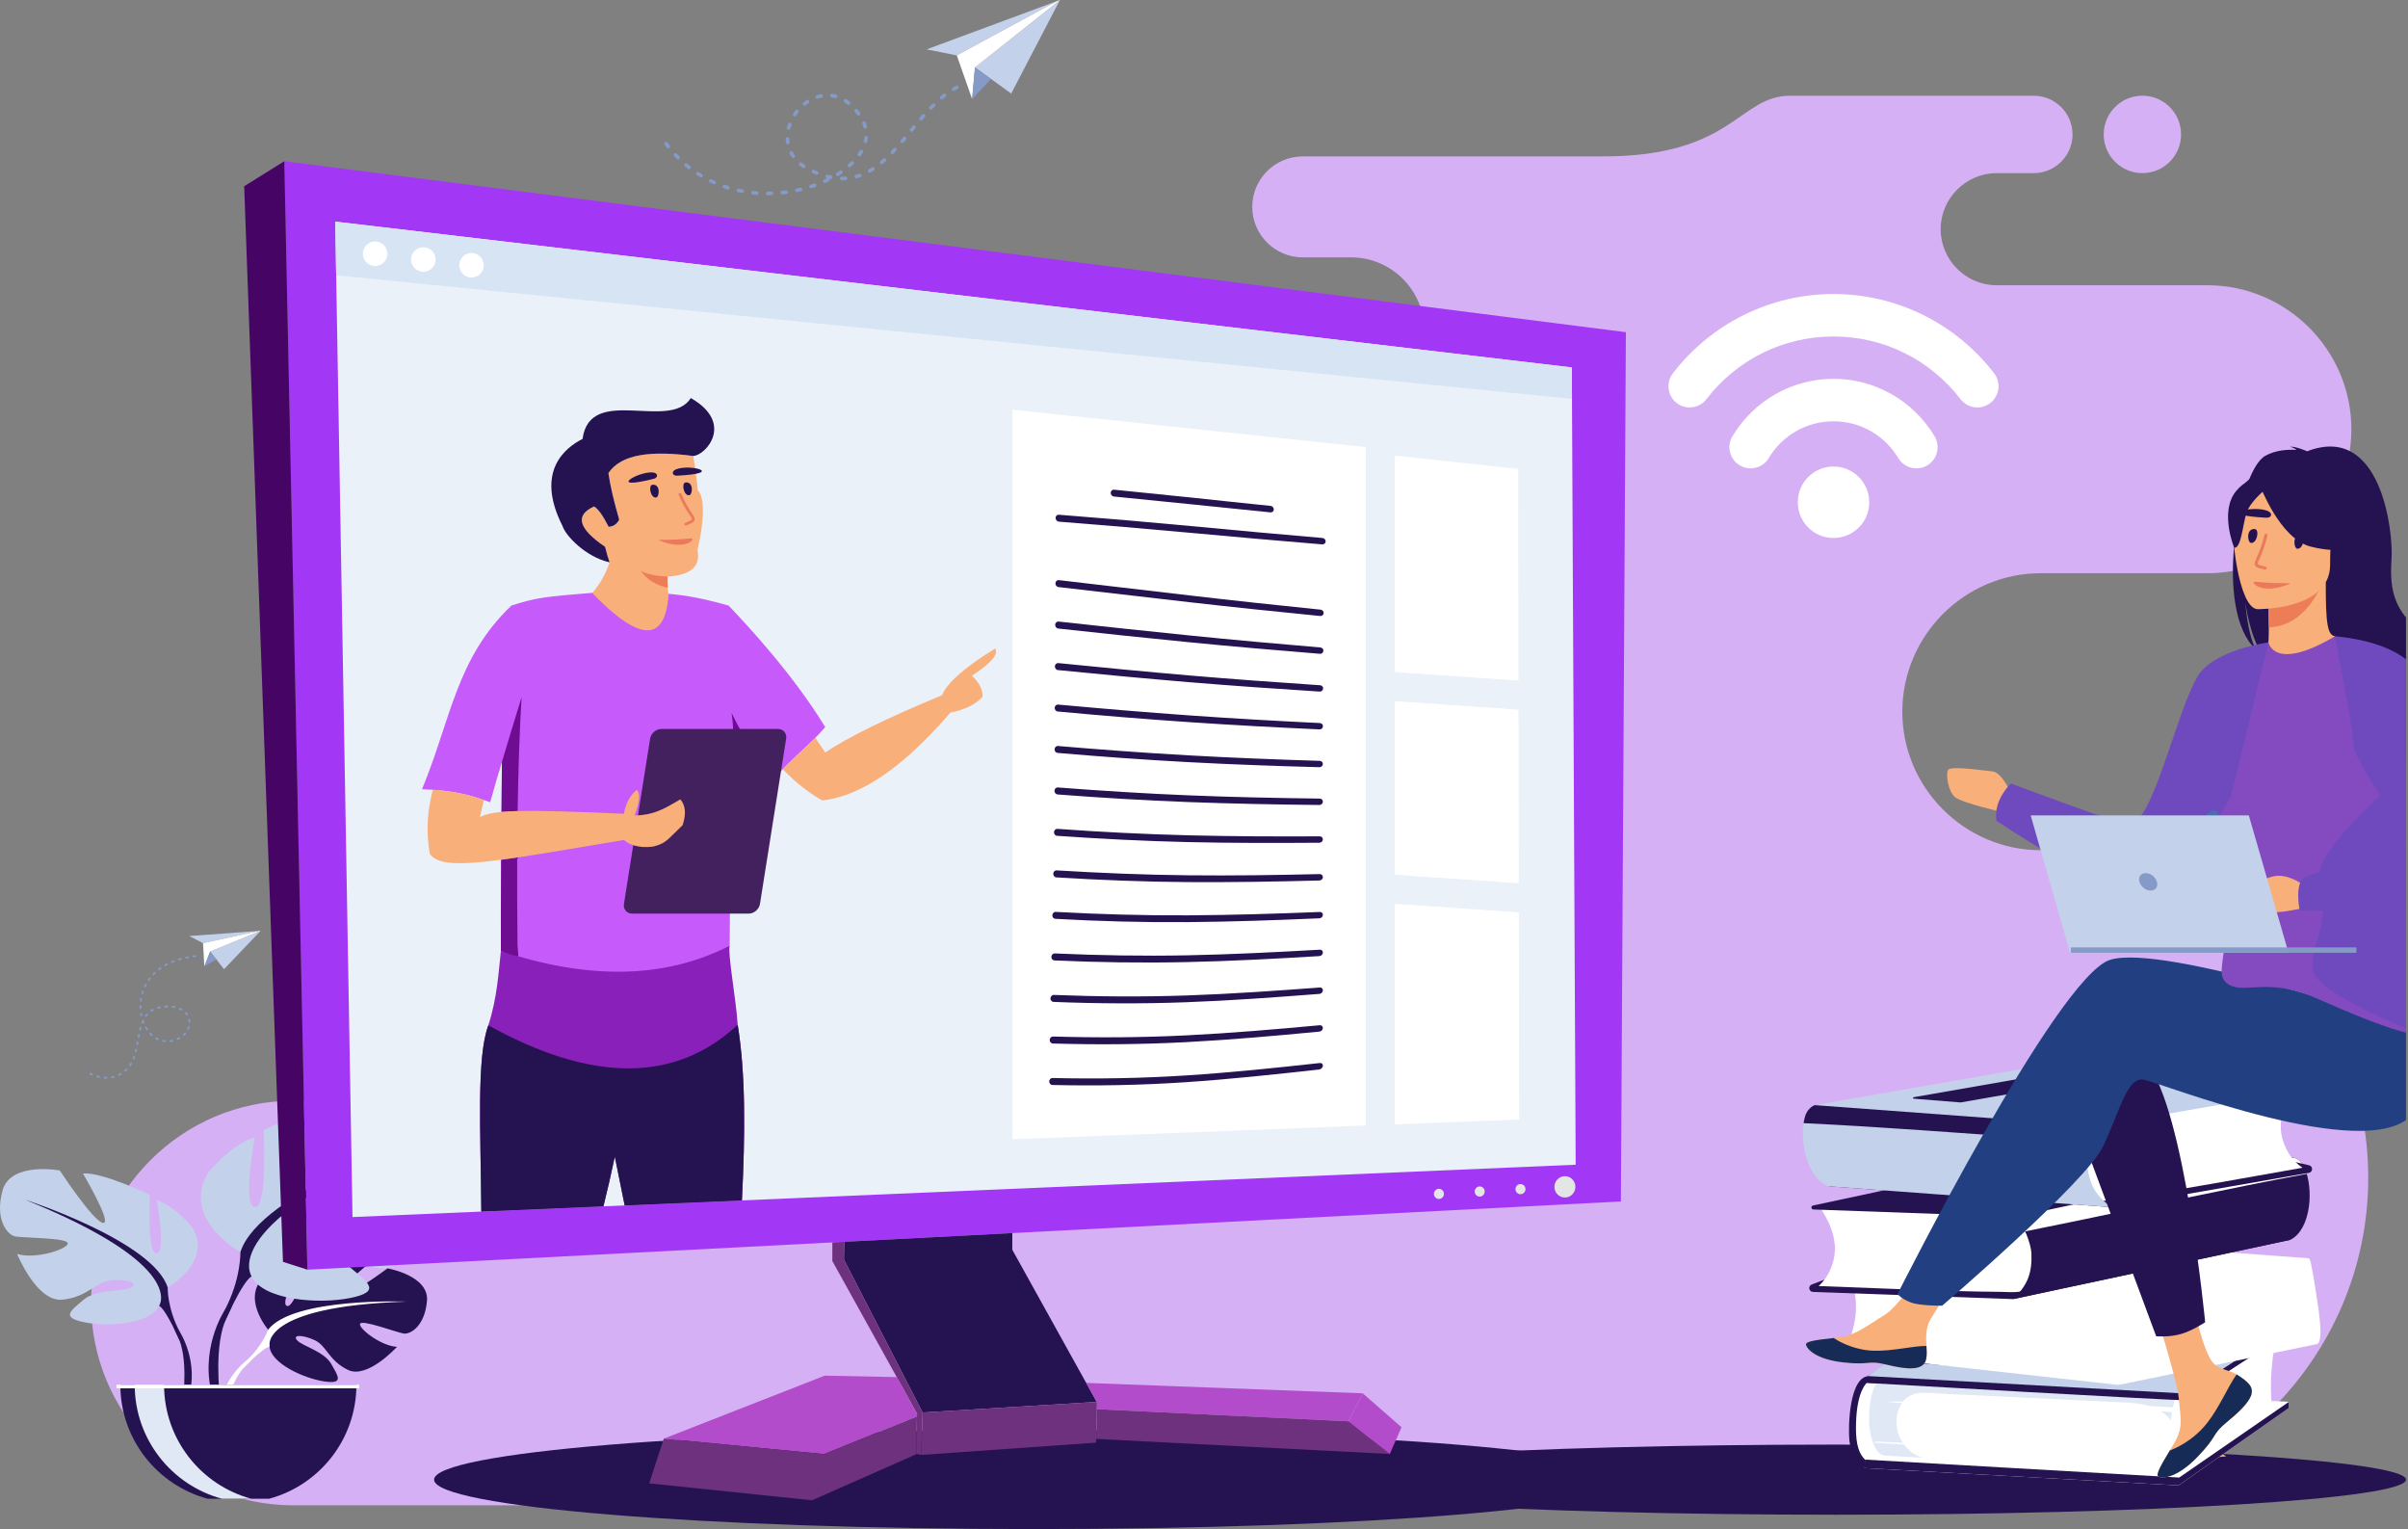 <svg width="356" height="226" viewBox="0 0 356 226" fill="none" xmlns="http://www.w3.org/2000/svg">
<rect x="0" y="0" width="356" height="226" fill="#808080" stroke="none"/>
<g clip-path="url(#clip0_1_1100)">
<path fill-rule="evenodd" clip-rule="evenodd" d="M316.731 25.587C313.574 25.587 311.012 23.027 311.012 19.867C311.012 16.707 313.571 14.147 316.731 14.147C319.891 14.147 322.451 16.707 322.451 19.867C322.451 23.027 319.891 25.587 316.731 25.587ZM73.914 162.695H43.361C26.915 162.695 13.464 176.147 13.464 192.592C13.464 209.035 26.918 222.489 43.361 222.489H301.71C328.337 222.489 350.121 200.702 350.121 174.078C350.121 147.451 328.337 125.664 301.71 125.664C290.452 125.664 281.24 116.451 281.24 105.194C281.24 93.936 290.452 84.723 301.71 84.723H326.345C338.052 84.723 347.627 75.145 347.627 63.441C347.627 51.738 338.052 42.16 326.345 42.16H295.194C290.636 42.16 286.909 38.432 286.909 33.874C286.909 29.317 290.636 25.59 295.194 25.59H300.684C303.829 25.59 306.404 23.015 306.404 19.87C306.404 16.725 303.829 14.15 300.684 14.15H264.649C257.059 14.15 256.215 23.116 237.044 23.116H192.592C188.49 23.116 185.131 26.472 185.131 30.578C185.131 34.68 188.487 38.039 192.592 38.039H199.76C205.705 38.039 210.571 42.906 210.571 48.851C210.571 54.797 205.705 59.663 199.76 59.663H178.192C149.071 59.663 144.96 67.273 139.859 82.411C134.758 97.548 108.5 86.5 108.5 86.5L72.05 98.767C63.088 98.767 55.757 106.097 55.757 115.06C55.757 124.02 63.088 131.354 72.05 131.354H73.914C82.532 131.354 89.584 138.405 89.584 147.026C89.584 155.647 82.532 162.698 73.914 162.698V162.695Z" fill="#D6B0F4"/>
<path fill-rule="evenodd" clip-rule="evenodd" d="M39.642 196.528C39.642 196.528 35.394 191.57 39.38 188.422C39.38 188.422 42.291 186.659 44.663 186.801C44.663 186.801 41.3 192.444 42.389 193.005C43.477 193.567 45.685 186.451 45.685 186.451C45.685 186.451 52.315 185.808 54.446 186.831C54.446 186.831 48.78 191.466 49.975 191.742C51.161 192.019 57.288 187.467 57.288 187.467C57.288 187.467 63.453 188.52 63.123 192.28C62.797 196.044 60.668 197.203 59.734 197.105C58.804 197.004 53.34 194.917 53.218 195.684C53.099 196.448 56.387 198.948 58.688 199.067C58.688 199.067 54.339 203.862 51.455 202.48C48.566 201.094 48.316 198.9 46.518 198.077C44.716 197.254 43.176 197.257 43.922 198.095C44.663 198.936 47.927 199.751 48.955 201.573C49.984 203.392 50.911 204.623 47.915 204.171C44.93 203.722 40.07 201.534 39.853 199.031L39.642 196.528Z" fill="#251351"/>
<path fill-rule="evenodd" clip-rule="evenodd" d="M60.091 192.381C60.091 192.381 43.343 191.736 39.642 196.525C39.642 196.525 38.824 198.975 36.309 201.204L35.914 202.274C35.914 202.274 38.815 199.216 39.853 199.028C39.853 199.028 38.23 193.095 60.091 192.378V192.381Z" fill="white"/>
<path fill-rule="evenodd" clip-rule="evenodd" d="M36.309 201.207C36.309 201.207 32.712 203.865 32.459 208.618L33.111 208.678C33.111 208.678 34.261 203.767 36.333 201.844C38.411 199.923 36.306 201.21 36.306 201.21L36.309 201.207Z" fill="white"/>
<path fill-rule="evenodd" clip-rule="evenodd" d="M24.79 190.294C24.79 190.294 31.547 186.51 28.396 181.373C28.396 181.373 25.869 178.222 23.167 177.41C23.167 177.41 24.611 185.068 23.167 185.25C21.728 185.431 22.174 176.602 22.174 176.602C22.174 176.602 15.057 173.177 12.263 173.448C12.263 173.448 16.68 180.927 15.238 180.746C13.796 180.567 8.841 172.996 8.841 172.996C8.841 172.996 1.543 171.646 0.369 175.969C-0.8 180.294 1.091 182.455 2.173 182.726C3.252 182.996 10.194 182.907 10.015 183.808C9.831 184.709 5.146 186.147 2.533 185.339C2.533 185.339 5.413 192.455 9.201 192.096C12.988 191.736 14.156 189.394 16.499 189.212C18.841 189.034 20.556 189.664 19.385 190.294C18.211 190.925 14.245 190.499 12.352 192.111C10.464 193.719 8.93 194.709 12.447 195.428C15.961 196.151 22.269 195.702 23.526 192.997L24.79 190.294Z" fill="#C4D1EB"/>
<path fill-rule="evenodd" clip-rule="evenodd" d="M3.704 177.315C3.704 177.315 22.626 183.445 24.79 190.291C24.79 190.291 24.701 193.353 26.589 196.87V198.22C26.589 198.22 24.609 193.624 23.527 192.994C23.527 192.994 27.763 187.045 3.704 177.315Z" fill="#251351"/>
<path fill-rule="evenodd" clip-rule="evenodd" d="M26.588 196.87C26.588 196.87 29.511 201.3 27.846 206.695L27.094 206.493C27.094 206.493 27.822 200.553 26.294 197.566C24.772 194.578 26.588 196.87 26.588 196.87Z" fill="#251351"/>
<path fill-rule="evenodd" clip-rule="evenodd" d="M35.539 185.074C35.539 185.074 26.633 180.086 30.786 173.317C30.786 173.317 34.112 169.158 37.674 168.088C37.674 168.088 35.777 178.183 37.674 178.421C39.576 178.659 38.982 167.021 38.982 167.021C38.982 167.021 48.367 162.505 52.05 162.862C52.05 162.862 46.227 172.723 48.129 172.482C50.026 172.244 56.56 162.267 56.56 162.267C56.56 162.267 66.183 160.487 67.725 166.188C69.268 171.887 66.777 174.738 65.35 175.095C63.926 175.451 54.779 175.333 55.017 176.519C55.252 177.708 61.429 179.607 64.874 178.54C64.874 178.54 61.075 187.925 56.087 187.447C51.096 186.974 49.553 183.885 46.464 183.647C43.376 183.407 41.119 184.242 42.665 185.071C44.208 185.904 49.431 185.345 51.928 187.464C54.422 189.584 56.444 190.892 51.806 191.84C47.175 192.789 38.86 192.197 37.195 188.636L35.536 185.071L35.539 185.074Z" fill="#C4D1EB"/>
<path fill-rule="evenodd" clip-rule="evenodd" d="M63.334 167.972C63.334 167.972 38.39 176.049 35.539 185.074C35.539 185.074 35.655 189.114 33.161 193.746V195.526C33.161 195.526 35.78 189.468 37.198 188.639C37.198 188.639 31.618 180.799 63.334 167.972Z" fill="#251351"/>
<path fill-rule="evenodd" clip-rule="evenodd" d="M33.161 193.743C33.161 193.743 29.317 199.584 31.511 206.695L32.501 206.43C32.501 206.43 31.538 198.6 33.554 194.658C35.563 190.719 33.161 193.743 33.161 193.743Z" fill="#251351"/>
<path fill-rule="evenodd" clip-rule="evenodd" d="M39.782 221.517C47.217 219.517 52.692 212.733 52.692 204.665H17.789C17.789 212.73 23.265 219.517 30.7 221.517H39.785H39.782Z" fill="#251351"/>
<path fill-rule="evenodd" clip-rule="evenodd" d="M32.822 221.517C25.387 219.517 19.914 212.733 19.914 204.665H24.255C24.255 212.73 29.721 219.52 37.156 221.517H32.822Z" fill="#E0E8F5"/>
<path d="M53.087 204.665H17.218V205.2H53.087V204.665Z" fill="white"/>
<path fill-rule="evenodd" clip-rule="evenodd" d="M271.412 213.515C317.965 213.515 355.704 215.836 355.704 218.696C355.704 221.556 317.965 223.878 271.412 223.878C224.859 223.878 187.12 221.556 187.12 218.696C187.12 215.836 224.859 213.515 271.412 213.515Z" fill="#251351"/>
<path d="M152.832 226C201.795 226 241.488 222.73 241.488 218.696C241.488 214.662 201.795 211.392 152.832 211.392C103.868 211.392 64.175 214.662 64.175 218.696C64.175 222.73 103.868 226 152.832 226Z" fill="#251351"/>
<path fill-rule="evenodd" clip-rule="evenodd" d="M42.032 23.83L240.37 49.098L239.633 177.577L45.447 187.661L42.032 23.83Z" fill="#A238F6"/>
<path fill-rule="evenodd" clip-rule="evenodd" d="M49.562 32.757L232.38 54.309L232.947 172.146L52.115 179.884L49.562 32.757Z" fill="#EBF1F9"/>
<path fill-rule="evenodd" clip-rule="evenodd" d="M45.551 187.655C45.516 187.658 45.48 187.661 45.447 187.661L42.032 23.83L36.101 27.525L41.836 186.507L45.447 187.661L45.551 187.655Z" fill="#460465"/>
<path fill-rule="evenodd" clip-rule="evenodd" d="M136.401 208.767L162.142 207.206L149.657 184.712L149.66 182.25L124.823 183.54L124.766 186.165L136.401 208.767Z" fill="#251351"/>
<path fill-rule="evenodd" clip-rule="evenodd" d="M162.143 207.206L136.402 208.767L136.205 215.036L162.053 213.223L162.181 207.278L162.143 207.206Z" fill="#6E317E"/>
<path fill-rule="evenodd" clip-rule="evenodd" d="M136.402 208.767L124.766 186.165L124.823 183.54L123.057 183.629L123.051 186.382L135.575 208.945L135.447 214.891L136.205 215.037V214.71L136.402 208.767Z" fill="#6E317E"/>
<path fill-rule="evenodd" clip-rule="evenodd" d="M121.823 214.924L135.566 209.362L135.575 208.948L132.573 203.538L121.93 203.324L98.145 212.629L121.823 214.924ZM199.388 209.989L201.466 205.934L160.582 204.397L162.14 207.206L162.178 207.275L162.157 208.276L199.346 210.069L199.388 209.986V209.989Z" fill="#B24CCB"/>
<path fill-rule="evenodd" clip-rule="evenodd" d="M95.972 219.243L120.052 221.743L135.531 214.906L135.448 214.891L135.566 209.359L121.823 214.924L98.145 212.626L98.012 213.036L95.972 219.243Z" fill="#6E317E"/>
<path fill-rule="evenodd" clip-rule="evenodd" d="M162.065 212.673L205.462 214.903L199.388 209.989L199.347 210.069L162.16 208.279L162.065 212.673Z" fill="#6E317E"/>
<path fill-rule="evenodd" clip-rule="evenodd" d="M199.35 210.069L205.462 214.903L207.204 210.952L201.466 205.934L199.35 210.069Z" fill="#B24CCB"/>
<path fill-rule="evenodd" clip-rule="evenodd" d="M212.757 175.71C213.167 175.725 213.485 176.07 213.47 176.486C213.458 176.899 213.117 177.226 212.706 177.211C212.296 177.196 211.978 176.852 211.993 176.435C212.008 176.022 212.35 175.695 212.757 175.71Z" fill="#E4E5E5"/>
<path fill-rule="evenodd" clip-rule="evenodd" d="M218.785 175.356C219.192 175.371 219.514 175.716 219.499 176.129C219.484 176.545 219.142 176.869 218.735 176.858C218.327 176.843 218.006 176.498 218.021 176.085C218.033 175.671 218.378 175.344 218.785 175.356Z" fill="#E4E5E5"/>
<path fill-rule="evenodd" clip-rule="evenodd" d="M224.814 175.006C225.224 175.018 225.543 175.365 225.528 175.781C225.516 176.195 225.171 176.522 224.764 176.507C224.356 176.495 224.035 176.147 224.05 175.731C224.065 175.318 224.407 174.991 224.814 175.006Z" fill="#E4E5E5"/>
<path fill-rule="evenodd" clip-rule="evenodd" d="M231.407 173.843C232.267 173.87 232.935 174.598 232.909 175.469C232.879 176.34 232.163 177.021 231.306 176.994C230.45 176.965 229.778 176.236 229.808 175.368C229.835 174.497 230.554 173.813 231.41 173.843H231.407Z" fill="#E4E5E5"/>
<path fill-rule="evenodd" clip-rule="evenodd" d="M49.699 40.679L232.403 58.95L232.38 54.309L49.562 32.757L49.699 40.679Z" fill="#D6E4F4"/>
<path fill-rule="evenodd" clip-rule="evenodd" d="M55.519 35.691C56.521 35.724 57.306 36.562 57.273 37.564C57.24 38.565 56.402 39.35 55.4 39.318C54.398 39.285 53.613 38.447 53.646 37.445C53.679 36.443 54.517 35.655 55.519 35.691Z" fill="white"/>
<path fill-rule="evenodd" clip-rule="evenodd" d="M62.645 36.541C63.646 36.574 64.431 37.412 64.398 38.417C64.366 39.419 63.524 40.203 62.526 40.171C61.524 40.138 60.739 39.3 60.772 38.295C60.804 37.293 61.646 36.508 62.645 36.541Z" fill="white"/>
<path fill-rule="evenodd" clip-rule="evenodd" d="M69.771 37.394C70.772 37.427 71.557 38.265 71.525 39.267C71.492 40.269 70.651 41.054 69.652 41.021C68.65 40.988 67.865 40.15 67.898 39.148C67.931 38.146 68.769 37.361 69.771 37.394Z" fill="white"/>
<path fill-rule="evenodd" clip-rule="evenodd" d="M310.771 208.996L318.687 208.416L329.134 215.262L321.217 215.845L310.771 208.996Z" fill="#ECB362"/>
<path fill-rule="evenodd" clip-rule="evenodd" d="M318.319 205.705C316.47 208.949 316.609 215.795 317.89 219.317C317.89 219.317 275.761 216.999 275.651 216.99C274.477 216.924 273.558 214.27 273.415 212.929C273.198 210.931 273.388 203.232 276.424 203.398L318.319 205.705Z" fill="#251351"/>
<path fill-rule="evenodd" clip-rule="evenodd" d="M276.025 204.367C276.025 204.367 274.542 205.423 274.399 210.292C274.328 212.655 274.53 214.552 275.722 215.732C275.856 215.863 275.663 216.802 275.654 216.99L322.082 219.546L338.364 208.113L338.405 207.186L276.028 204.367H276.025Z" fill="white"/>
<path fill-rule="evenodd" clip-rule="evenodd" d="M338.403 207.186L322.174 218.384L275.722 215.732L275.651 216.99L322.079 219.546L338.364 208.113L338.403 207.186Z" fill="#251351"/>
<path fill-rule="evenodd" clip-rule="evenodd" d="M335.786 206.897C335.804 207.239 335.831 207.584 335.866 207.929C335.866 207.929 323.824 215.667 321.633 217.513C321.633 217.513 319.941 212.611 321.523 206.784C321.523 206.784 335.32 198.145 336.556 197.477C336.556 197.477 336.235 198.802 335.994 200.827C335.982 200.931 335.971 201.038 335.956 201.148C335.777 202.718 335.661 204.662 335.774 206.707C335.777 206.772 335.78 206.838 335.789 206.903L335.786 206.897Z" fill="white"/>
<path fill-rule="evenodd" clip-rule="evenodd" d="M321.08 214.332C321.181 215.521 321.371 216.624 321.633 217.51C321.633 217.51 278.834 215.152 278.721 215.146C277.113 215.057 276.557 212.308 276.397 211.181C276.156 209.501 276.269 203.038 279.378 203.211L322.29 205.574C321.909 206.234 321.621 207.081 321.41 208.027C321.359 208.259 321.312 208.496 321.273 208.74C321 210.328 320.931 212.123 321.044 213.794C321.05 213.975 321.065 214.154 321.08 214.329V214.332Z" fill="white"/>
<path fill-rule="evenodd" clip-rule="evenodd" d="M279.266 203.208C279.266 203.208 279.239 203.208 279.224 203.208H279.257C279.299 203.208 279.337 203.208 279.379 203.211L322.29 205.575L292.533 203.934L279.379 203.211C279.34 203.211 279.302 203.208 279.266 203.208ZM278.347 203.437H278.344C278.326 203.449 278.306 203.461 278.288 203.473C278.306 203.461 278.329 203.449 278.347 203.437Z" fill="#EDEADD"/>
<path fill-rule="evenodd" clip-rule="evenodd" d="M279.26 203.211H279.227C279.191 203.211 279.156 203.214 279.12 203.217L279.043 203.226C278.986 203.232 278.93 203.241 278.873 203.253L278.79 203.274C278.737 203.285 278.686 203.3 278.636 203.318L278.558 203.345C278.499 203.369 278.439 203.395 278.38 203.425L278.35 203.44C278.329 203.452 278.309 203.464 278.291 203.476C278.243 203.502 278.196 203.535 278.151 203.568L278.083 203.618C278.041 203.651 278.002 203.681 277.964 203.716L277.892 203.785L277.788 203.892L277.72 203.966C277.684 204.008 277.652 204.052 277.616 204.094L277.562 204.165C277.515 204.231 277.467 204.299 277.426 204.37L277.363 204.475C277.337 204.513 277.313 204.558 277.292 204.602C277.268 204.644 277.25 204.683 277.229 204.724C277.206 204.766 277.188 204.807 277.167 204.852C277.146 204.894 277.128 204.938 277.108 204.983C277.09 205.027 277.072 205.069 277.054 205.114C277.036 205.158 277.018 205.206 277.001 205.25C276.971 205.331 276.941 205.414 276.914 205.497C276.7 206.127 276.555 206.829 276.465 207.528C276.269 209.026 276.308 210.5 276.406 211.184C276.567 212.311 277.122 215.06 278.731 215.15C278.731 215.15 278.769 215.15 278.835 215.156C278.835 215.156 278.853 215.156 278.864 215.156C279.382 215.182 281.371 215.292 284.227 215.45C283.127 215.15 282.173 214.439 281.489 213.512L277.197 213.241C277.146 213.238 277.111 213.197 277.114 213.146C277.117 213.098 277.155 213.06 277.203 213.06H277.206L281.311 213.253C280.196 211.559 279.941 209.255 281.189 207.382C280.556 207.334 280.018 207.287 279.608 207.257C279.031 207.206 278.701 207.177 278.701 207.177C278.701 207.177 279.031 207.177 279.611 207.168C279.73 207.168 279.86 207.168 280 207.168H280.752C280.936 207.168 281.136 207.168 281.338 207.168C282.161 206.089 283.338 205.851 284.605 205.851C285.265 205.851 285.949 205.916 286.62 205.958C289.352 206.13 292.087 206.214 294.819 206.356C296.38 206.44 297.938 206.505 299.495 206.582C303.393 206.772 307.287 206.96 311.184 207.147C311.921 207.186 312.662 207.236 313.402 207.257C315.186 207.299 316.574 207.474 317.686 207.795C318.328 207.834 318.928 207.872 319.463 207.902C320.206 207.947 320.822 207.985 321.244 208.009C321.327 207.605 321.422 207.192 321.535 206.772C321.535 206.772 321.642 206.704 321.839 206.582C321.975 206.211 322.13 205.869 322.305 205.566L279.394 203.202C279.352 203.202 279.313 203.199 279.272 203.199L279.26 203.211ZM319.457 208.574C320.135 208.636 320.7 208.687 321.107 208.726C321.039 209.145 320.985 209.552 320.947 209.953C320.536 209.406 320.055 208.949 319.457 208.574Z" fill="#E0E8F5"/>
<path fill-rule="evenodd" clip-rule="evenodd" d="M337.386 197.408L337.431 196.626L290.497 194.53L276.079 203.38L276.023 204.403C276.023 204.403 322.781 207.078 322.956 206.954C325.233 205.36 333.952 199.81 336.051 198.342C336.494 198.032 336.94 197.72 337.383 197.411L337.386 197.408Z" fill="#251351"/>
<path fill-rule="evenodd" clip-rule="evenodd" d="M337.431 196.626L290.553 193.511L276.082 203.381L322.986 205.964L337.431 196.626Z" fill="#C4D1EB"/>
<path fill-rule="evenodd" clip-rule="evenodd" d="M324.297 196.448L295.842 194.881L292.429 197.289L320.462 198.832L324.297 196.448Z" fill="#E7E4DE"/>
<path fill-rule="evenodd" clip-rule="evenodd" d="M310.197 197.376C310.06 195.984 310.806 192.595 311.868 191.683C309.623 191.362 307.355 191.166 305.099 190.96C299.248 190.425 293.389 189.985 287.53 189.572C284.685 189.373 281.837 189.183 278.986 189.004C277.803 188.93 276.617 188.862 275.434 188.796C274.688 188.755 274.664 188.963 274.771 189.652C274.899 190.458 274.973 191.27 275 192.084C275.035 193.184 274.967 194.278 274.836 195.369C274.729 196.237 274.922 197.156 274.265 197.866C273.534 198.657 272.645 198.829 271.373 199.231C270.553 199.486 271.132 200.069 271.973 200.206C274.637 200.64 277.479 200.985 280.713 201.264C285.384 201.668 290.063 201.954 294.739 202.299C299.144 202.626 303.58 203.404 307.982 203.731C309.938 203.877 311.892 204.02 313.845 204.165C311.449 202.441 310.494 200.328 310.2 197.376H310.197Z" fill="#251351"/>
<path fill-rule="evenodd" clip-rule="evenodd" d="M342.517 198.66L313.194 204.7L272.408 200.176L302.697 188.13C303.901 188.41 305.102 188.689 306.306 188.972C307.641 189.281 308.975 189.593 310.31 189.902C311.782 190.247 313.146 189.771 314.621 189.501C323.34 187.886 332.175 187.033 340.995 186.18C341.167 186.162 341.363 186.153 341.485 186.275C341.565 186.356 341.595 186.477 341.619 186.59C342.077 188.769 342.332 190.574 342.662 192.777C342.784 193.591 343.563 198.475 342.511 198.66H342.517Z" fill="white"/>
<path fill-rule="evenodd" clip-rule="evenodd" d="M272.681 199.421C278.543 200.051 288.862 200.871 293.859 201.365C300.206 201.986 305.842 202.824 312.239 203.261C312.531 203.285 312.816 203.354 313.113 203.327C313.33 203.303 313.542 203.22 313.756 203.181C317.314 202.548 331.09 199.813 334.568 199.198C336.607 198.835 338.444 198.229 340.65 197.83C340.849 197.798 341.033 197.67 341.173 197.53L341.253 197.432C341.408 197.212 341.408 196.929 341.402 196.659C341.372 195.223 341.072 193.906 340.903 192.5C340.704 190.847 340.424 189.188 339.865 187.616C339.794 187.42 339.72 187.215 339.598 187.045C339.324 186.671 338.846 186.489 338.385 186.477C337.442 186.442 336.387 186.834 335.439 186.962C334.336 187.108 333.23 187.256 332.127 187.405C327.258 188.062 322.382 188.722 317.537 189.51C316.083 189.75 314.624 189.991 313.179 190.297C312.549 190.425 311.912 190.651 311.276 190.713C309.537 190.874 307.751 190.645 306.015 190.482C294.792 189.417 284.75 188.716 273.475 188.54C274.001 189.706 274.31 191.228 274.376 192.678C274.382 192.833 274.388 192.982 274.388 193.133C274.396 193.71 274.361 194.26 274.28 194.765L274.263 194.863C274.236 195.021 274.215 195.17 274.185 195.312C273.906 196.888 273.522 197.89 272.687 199.427L272.681 199.421Z" fill="white"/>
<path fill-rule="evenodd" clip-rule="evenodd" d="M341.253 186.564L311.719 191.709L272.203 188.79C271.867 188.766 271.846 188.282 272.176 188.225L301.817 183.059L341.227 185.972C341.578 185.999 341.601 186.504 341.256 186.564H341.253Z" fill="white"/>
<path fill-rule="evenodd" clip-rule="evenodd" d="M268.029 190.951L297.611 192.01L338.611 183.249L306.493 175.059L267.847 189.851C267.271 190.074 267.41 190.927 268.029 190.948V190.951Z" fill="#251351"/>
<path fill-rule="evenodd" clip-rule="evenodd" d="M268.864 190.077C277.863 190.401 287.203 190.868 295.978 190.942C296.906 190.945 298.895 191.192 299.775 190.422C300.589 189.712 301.57 187.91 301.653 186.831C301.799 184.881 301.312 182.836 300.158 180.892C299.858 180.386 299.507 179.884 299.115 179.456C298.797 179.111 298.366 178.84 297.899 178.775C292.905 178.085 269.111 178.463 269.042 178.353C269.542 179.191 270.003 179.958 270.368 180.761C270.422 180.871 270.475 180.987 270.52 181.103C270.749 181.632 270.933 182.179 271.064 182.782C271.091 182.895 271.111 183.011 271.138 183.13C271.183 183.395 271.221 183.671 271.251 183.956C271.346 184.946 271.201 186.005 270.847 187.012C270.814 187.125 270.77 187.235 270.728 187.345C270.538 187.827 270.297 188.297 270.012 188.734C269.94 188.844 269.863 188.954 269.786 189.061C269.512 189.432 269.203 189.777 268.864 190.077Z" fill="white"/>
<path fill-rule="evenodd" clip-rule="evenodd" d="M300.328 185.241C300.274 183.844 299.07 180.588 297.896 179.83C305.072 177.773 338.248 170.859 339.048 171.073C339.874 171.296 340.424 171.967 340.665 172.494C342.127 175.713 341.655 181.718 338.614 183.246L297.613 192.007C299.751 189.97 300.44 188.202 300.328 185.238V185.241Z" fill="#251351"/>
<path fill-rule="evenodd" clip-rule="evenodd" d="M332.377 175.169C321.372 177.381 310.409 179.804 299.397 182.001C298.963 181.034 298.425 180.178 297.893 179.833C305.069 177.776 338.245 170.862 339.045 171.076C339.871 171.299 340.421 171.971 340.662 172.497C340.802 172.806 340.924 173.139 341.028 173.493C338.141 174.034 335.258 174.59 332.377 175.169Z" fill="white"/>
<path fill-rule="evenodd" clip-rule="evenodd" d="M268.089 178.763L298.048 179.836L339.048 171.076L306.678 169.916L268.038 178.175C267.693 178.249 267.738 178.751 268.089 178.763Z" fill="#251351"/>
<path fill-rule="evenodd" clip-rule="evenodd" d="M299.995 172.993L317.626 173.623L324.41 172.131C324.538 172.104 324.52 171.917 324.389 171.911L306.214 171.26L299.962 172.645C299.76 172.69 299.784 172.984 299.992 172.993H299.995Z" fill="#F6CD6C"/>
<path fill-rule="evenodd" clip-rule="evenodd" d="M341.346 173.347L312.186 178.427L270.374 175.338L301.077 162.847L341.378 172.232C341.982 172.372 341.958 173.24 341.349 173.347H341.346Z" fill="#251351"/>
<path fill-rule="evenodd" clip-rule="evenodd" d="M340.4 172.595C331.529 174.144 322.341 175.877 313.657 177.149C312.739 177.28 310.8 177.794 309.825 177.152C308.922 176.56 307.703 174.908 307.474 173.849C307.064 171.935 307.269 169.845 308.143 167.758C308.372 167.217 308.648 166.673 308.981 166.194C309.249 165.811 309.641 165.481 310.093 165.356C314.947 163.992 338.572 161.12 338.622 161.004C338.239 161.902 337.891 162.725 337.638 163.57C337.603 163.685 337.564 163.807 337.534 163.926C337.38 164.482 337.273 165.05 337.225 165.665C337.216 165.778 337.21 165.897 337.198 166.019C337.19 166.29 337.193 166.566 337.201 166.854C337.243 167.847 337.531 168.879 338.016 169.827C338.067 169.934 338.12 170.041 338.179 170.142C338.432 170.597 338.738 171.025 339.08 171.418C339.166 171.516 339.259 171.617 339.348 171.712C339.672 172.042 340.02 172.342 340.4 172.595Z" fill="white"/>
<path fill-rule="evenodd" clip-rule="evenodd" d="M308.571 172.092C308.431 170.701 309.18 167.312 310.242 166.399C302.854 165.341 269.042 163.014 268.278 163.338C267.491 163.67 267.036 164.414 266.872 164.967C265.862 168.353 267.149 174.242 270.371 175.339L312.183 178.427C309.784 176.7 308.862 175.041 308.571 172.092Z" fill="#C4D1EB"/>
<path fill-rule="evenodd" clip-rule="evenodd" d="M275.443 166.483C286.65 167.172 297.839 168.079 309.044 168.751C309.344 167.737 309.76 166.813 310.239 166.399C302.851 165.341 269.039 163.014 268.275 163.338C267.488 163.67 267.033 164.414 266.869 164.967C266.774 165.291 266.697 165.638 266.643 166.004C269.578 166.144 272.512 166.304 275.443 166.483Z" fill="#251351"/>
<path fill-rule="evenodd" clip-rule="evenodd" d="M339.627 161.28L310.093 166.429L268.278 163.341L300.188 157.779L339.595 160.692C339.945 160.719 339.972 161.224 339.624 161.283L339.627 161.28Z" fill="#C4D1EB"/>
<path fill-rule="evenodd" clip-rule="evenodd" d="M307.23 159.913L289.849 162.945L282.925 162.389C282.794 162.38 282.785 162.193 282.916 162.169L300.833 159.048L307.215 159.568C307.42 159.583 307.435 159.88 307.233 159.916L307.23 159.913Z" fill="#251351"/>
<path fill-rule="evenodd" clip-rule="evenodd" d="M332.494 204.573C332.952 205.1 333.011 205.691 332.782 206.318C332.782 206.318 332.782 206.321 332.782 206.327C332.36 207.493 330.966 208.792 329.349 210.091C329.144 210.257 328.959 210.409 328.799 210.549C328.757 210.584 328.712 210.623 328.674 210.659C328.641 210.688 328.611 210.718 328.579 210.745C327.072 212.136 327.639 212.454 324.928 215.272C321.842 218.486 319.714 218.545 319.108 218.254C318.599 218.004 319.637 216.301 320.79 214.384C320.847 214.291 320.9 214.196 320.957 214.104C321.111 213.848 321.263 213.59 321.414 213.334C322.764 211.027 322.419 209.945 322.098 206.518C321.837 203.729 317.758 190.937 317.758 190.937L323.68 189.918C323.68 189.918 325.46 200.1 327.422 201.669C328.475 202.504 329.649 202.513 330.657 203.138C330.728 203.179 330.799 203.224 330.865 203.271C331.441 203.649 332.024 204.044 332.488 204.571L332.494 204.573Z" fill="#F9AF79"/>
<path fill-rule="evenodd" clip-rule="evenodd" d="M332.494 204.573C332.952 205.1 333.011 205.691 332.782 206.318C332.782 206.318 332.782 206.321 332.782 206.327C332.265 207.493 330.909 208.786 329.346 210.079C329.141 210.248 328.959 210.403 328.802 210.549C328.76 210.584 328.716 210.623 328.677 210.659C328.644 210.688 328.614 210.718 328.582 210.745C327.075 212.136 327.642 212.454 324.931 215.272C321.846 218.486 319.717 218.545 319.111 218.254C318.602 218.004 319.64 216.301 320.793 214.383C321.394 214.163 324.185 213.028 326.299 210.326C328.16 207.953 329.399 204.903 330.666 203.138C330.737 203.179 330.808 203.224 330.874 203.271C331.45 203.649 332.033 204.044 332.497 204.57L332.494 204.573Z" fill="#172B57"/>
<path fill-rule="evenodd" clip-rule="evenodd" d="M284.763 200.878C284.401 202.704 281.794 202.4 278.886 201.69C275.976 200.979 276.669 201.824 272.528 201.363C268.389 200.905 267.132 199.362 267.004 198.747C266.894 198.2 268.939 198.01 271.133 197.754C271.41 197.727 271.686 197.692 271.966 197.656C274.442 197.347 276.258 195.744 278.506 194.43C280.637 193.191 283.821 188.119 283.821 188.119L289.502 188.568C289.502 188.568 286.52 193.093 285.37 195.061C284.689 196.22 284.728 197.751 284.811 198.931C284.853 199.57 284.897 200.227 284.766 200.872L284.763 200.878Z" fill="#F9AF79"/>
<path fill-rule="evenodd" clip-rule="evenodd" d="M278.886 201.69C275.976 200.979 276.669 201.824 272.528 201.363C268.389 200.905 267.132 199.362 267.004 198.747C266.894 198.2 268.939 198.01 271.133 197.754L271.151 197.796C271.151 197.796 273.633 199.558 277.082 199.642C279.894 199.707 282.867 198.904 284.808 198.937C284.85 199.576 284.894 200.233 284.763 200.878C284.401 202.704 281.794 202.4 278.886 201.69Z" fill="#172B57"/>
<path fill-rule="evenodd" clip-rule="evenodd" d="M297.401 117.466C297.401 117.466 296.048 114.151 294.559 114.015C293.069 113.881 288.337 113.135 287.995 113.81C287.659 114.487 287.995 116.922 289.012 117.802C290.025 118.682 296.319 120.103 296.319 120.103L297.401 117.463V117.466Z" fill="#F9AF79"/>
<path fill-rule="evenodd" clip-rule="evenodd" d="M306.53 164.563L318.772 197.501C318.772 197.501 320.65 197.683 322.452 197.165C324.111 196.687 326.013 195.432 326.013 195.432C326.013 195.432 322.978 163.805 317.41 157.227C311.845 150.648 306.53 164.563 306.53 164.563Z" fill="#251351"/>
<path fill-rule="evenodd" clip-rule="evenodd" d="M354.938 151.236C354.938 151.236 319.77 139.345 311.928 141.875C304.083 144.405 280.533 191.261 280.533 191.261C280.533 191.261 281.065 191.966 282.516 192.51C283.866 193.018 287.133 192.986 287.133 192.986C287.133 192.986 308.385 174.766 310.915 169.453C313.444 164.141 314.458 159.081 316.985 159.587C319.518 160.092 349.623 171.986 356.457 164.899C363.288 157.815 361.499 148.611 361.499 148.611L354.935 151.236H354.938Z" fill="#223F81"/>
<path fill-rule="evenodd" clip-rule="evenodd" d="M333.445 95.914C332.883 94.754 332.256 92.694 331.947 89.023C331.994 89.385 332.627 94.017 334.411 96.639C341.724 101.44 355.743 117.475 355.464 120.516C355.464 120.516 360.405 112.139 360.488 112.088C360.488 112.088 369.596 100.506 358.799 93.871C353.315 90.497 353.342 86.169 353.57 82.411C353.802 78.651 352.075 62.467 341.085 66.7C341.085 66.7 339.319 65.916 338.528 66.034C338.528 66.034 339.173 66.156 339.503 66.495C338.228 66.421 336.406 66.513 334.887 67.378C330.856 69.667 327.253 90.209 333.445 95.911V95.914Z" fill="#251351"/>
<path fill-rule="evenodd" clip-rule="evenodd" d="M334.845 96.88C334.81 96.895 338.377 98.747 341.061 98.013C343.585 97.326 345.232 94.053 345.199 94.044C344.129 93.833 343.823 92.361 343.844 86.05L343.362 86.142L335.238 87.754C335.238 87.754 335.419 90.31 335.425 92.718C335.434 94.743 335.306 96.66 334.845 96.877V96.88Z" fill="#F9AF79"/>
<path fill-rule="evenodd" clip-rule="evenodd" d="M335.235 87.757C335.235 87.757 335.416 90.313 335.422 92.721C339.97 92.593 342.375 88.446 343.359 86.145L335.235 87.757Z" fill="#ED7D57"/>
<path fill-rule="evenodd" clip-rule="evenodd" d="M344.197 85.262C344.197 85.262 346.581 81.496 347.155 78.276C347.562 75.978 346.391 67.456 337.83 68.683C337.83 68.683 335.344 68.927 333.005 70.506C331.147 71.76 328.465 74.474 331.462 81.906L332.244 84.418L344.2 85.259L344.197 85.262Z" fill="#251351"/>
<path fill-rule="evenodd" clip-rule="evenodd" d="M333.716 90.037C333.716 90.037 344.477 90.215 344.483 83.511C344.492 76.811 345.883 72.319 339.016 71.921C332.146 71.525 330.808 74.079 330.264 76.317C329.717 78.553 330.921 89.817 333.719 90.034L333.716 90.037Z" fill="#F9AF79"/>
<path fill-rule="evenodd" clip-rule="evenodd" d="M334.114 71.757C334.114 71.757 337.06 79.62 341.582 80.782C346.103 81.945 348.062 80.735 348.062 80.735C348.062 80.735 344.596 77.979 343.877 73.172C343.877 73.172 336.338 68.017 334.114 71.76V71.757Z" fill="#251351"/>
<path fill-rule="evenodd" clip-rule="evenodd" d="M334.845 72.396C334.845 72.396 332.645 74.153 332.107 75.859C331.569 77.566 331.331 81.08 330.306 80.961C330.306 80.961 328.085 75.616 330.579 72.592C333.225 69.388 334.845 72.396 334.845 72.396Z" fill="#251351"/>
<path fill-rule="evenodd" clip-rule="evenodd" d="M363.19 151.421C362.608 153.032 360.83 153.445 358.446 153.166C353.897 152.634 347.14 149.581 342.274 147.473C334.851 144.254 331.477 147.277 329.117 145.229C326.753 143.18 331.816 138.629 327.428 117.487C325.942 110.317 335.365 94.945 335.365 94.945C335.365 94.945 336.18 99.395 345.199 94.044C345.517 93.857 349.067 99.109 352.488 105.59C356.258 112.739 359.867 121.375 358.806 125.825C356.784 134.307 364.882 146.739 363.193 151.421H363.19Z" fill="#844ABF"/>
<path fill-rule="evenodd" clip-rule="evenodd" d="M335.363 94.947L329.807 117.754C329.807 117.754 329.114 118.985 328.029 120.739C325.484 124.856 320.772 131.845 317.755 132.556C316.269 132.906 313.103 131.667 309.604 129.898C302.981 126.551 295.153 121.31 295.153 121.31C294.648 118.275 297.288 115.798 297.288 115.798C297.288 115.798 313.147 121.759 314.72 121.872C318.153 122.118 321.646 105.548 324.854 100.028C327.173 96.035 335.363 94.947 335.363 94.947Z" fill="#6F4ABF"/>
<path fill-rule="evenodd" clip-rule="evenodd" d="M363.19 151.421C362.608 153.032 360.83 153.445 358.446 153.166C355.298 151.795 341.697 146.528 341.852 142.957C342.078 137.672 344.465 137.502 342.779 130.983C341.424 125.745 353.99 116.006 355.993 113.89C359.763 121.039 359.867 121.378 358.802 125.828C356.781 134.31 364.879 146.742 363.19 151.424V151.421Z" fill="#6F4ABF"/>
<path fill-rule="evenodd" clip-rule="evenodd" d="M328.029 120.739C325.484 124.856 320.772 131.845 317.755 132.556C316.269 132.907 313.103 131.667 309.604 129.898C312.157 130.558 314.64 130.537 317.053 130.302C319.669 130.053 320.427 126.845 324.56 122.038C327.241 118.92 327.898 119.705 328.029 120.736V120.739Z" fill="#466FB5"/>
<path fill-rule="evenodd" clip-rule="evenodd" d="M340.627 130.858C340.627 130.858 338.35 129.086 336.198 129.506C334.048 129.928 332.993 131.405 333.079 132.08C333.163 132.755 334.301 134.651 335.948 134.821C337.592 134.987 342.274 133.807 342.274 133.807L340.63 130.858H340.627Z" fill="#F9AF79"/>
<path fill-rule="evenodd" clip-rule="evenodd" d="M345.196 94.047C345.196 94.047 353.966 94.588 357.001 98.821C361.276 104.781 368.699 129.113 366.674 134.681L339.994 134.568C339.994 134.568 339.346 131.548 340.244 130.085C341.144 128.623 355.764 126.259 356.439 125.588C357.114 124.913 348.005 112.43 348.005 110.406C348.005 108.381 345.196 94.05 345.196 94.05V94.047Z" fill="#6F4ABF"/>
<path fill-rule="evenodd" clip-rule="evenodd" d="M338.335 140.823H306.039L300.216 120.516H332.467L338.335 140.823Z" fill="#C4D1EB"/>
<path d="M348.374 140.029H306.146V140.82H348.374V140.029Z" fill="#859AC6"/>
<path fill-rule="evenodd" clip-rule="evenodd" d="M316.292 130.338C316.087 129.625 316.5 129.045 317.217 129.045C317.933 129.045 318.674 129.625 318.879 130.338C319.084 131.052 318.671 131.631 317.957 131.631C317.244 131.631 316.5 131.052 316.295 130.338H316.292Z" fill="#859AC6"/>
<path fill-rule="evenodd" clip-rule="evenodd" d="M338.362 86.202C336.385 86.21 335.285 86.142 333.362 85.976C332.589 85.91 334.173 88.057 338.469 86.314C338.573 86.273 338.514 86.199 338.362 86.202Z" fill="#EB795B"/>
<path fill-rule="evenodd" clip-rule="evenodd" d="M339.364 76.142C338.404 76.213 338.457 76.98 339.168 77.159C346.742 79.058 341.745 75.961 339.364 76.142Z" fill="#251351"/>
<path fill-rule="evenodd" clip-rule="evenodd" d="M335.196 75.491C336.097 75.839 335.82 76.555 335.089 76.522C327.289 76.142 332.972 74.629 335.196 75.491Z" fill="#251351"/>
<path fill-rule="evenodd" clip-rule="evenodd" d="M334.878 84.186L334.83 84.18C333.992 83.996 333.549 83.883 333.392 83.565C333.246 83.276 333.392 82.95 333.656 82.358C333.95 81.704 334.393 80.711 334.78 79.07C334.807 78.951 334.929 78.88 335.047 78.906C335.166 78.933 335.241 79.052 335.214 79.177C334.821 80.854 334.367 81.87 334.063 82.545C333.891 82.935 333.742 83.27 333.793 83.369C333.864 83.508 334.456 83.642 334.934 83.746C335.053 83.773 335.131 83.892 335.104 84.014C335.08 84.115 334.991 84.183 334.887 84.183L334.878 84.186Z" fill="#EB795B"/>
<path fill-rule="evenodd" clip-rule="evenodd" d="M332.791 80.244C332.244 80.188 332.036 78.056 333.365 78.199C334.072 78.273 333.686 80.339 332.791 80.244Z" fill="#251351"/>
<path fill-rule="evenodd" clip-rule="evenodd" d="M339.629 81.103C339.082 81.041 338.874 78.915 340.203 79.058C340.91 79.132 340.524 81.198 339.629 81.103Z" fill="#251351"/>
<path fill-rule="evenodd" clip-rule="evenodd" d="M85.749 88.546C86.778 88.621 87.764 87.402 88.05 87.039C89.141 85.654 89.836 84.028 90.119 83.115C89.908 82.509 89.685 81.742 89.45 80.817C85.496 78.133 84.958 76.147 87.83 74.857C88.406 75.181 89.126 76.18 89.985 77.856C90.672 77.83 91.189 77.479 91.543 76.804C90.728 73.977 90.196 71.682 89.949 69.916C91.897 67.021 96.454 66.608 102.482 67.389C102.762 68.995 102.991 70.695 103.172 72.49C104.239 73.472 104.1 77.116 103.119 81.314C103.609 83.701 102.135 85.003 98.698 85.223C98.665 85.799 98.716 86.462 98.728 86.867C98.737 87.232 98.752 87.949 99.132 88.059L99.768 88.216C99.706 96.751 95.333 98.392 85.749 88.543V88.546Z" fill="#F9AF79"/>
<path fill-rule="evenodd" clip-rule="evenodd" d="M102.483 67.392C96.451 66.61 91.894 67.024 89.95 69.919C90.196 71.682 90.725 73.98 91.543 76.807C91.189 77.479 90.669 77.829 89.985 77.856C89.126 76.183 88.41 75.184 87.83 74.857C84.958 76.144 85.499 78.13 89.453 80.817C89.685 81.742 89.908 82.509 90.122 83.115C86.567 82.318 83.591 79.138 83.172 77.761C79.022 69.583 83.65 66.132 86.127 64.871C87.221 56.774 99.022 63.774 102.129 58.834C108.627 62.541 104.317 67.321 102.492 67.392H102.483Z" fill="#251351"/>
<path fill-rule="evenodd" clip-rule="evenodd" d="M94.733 84.393C95.696 84.869 97.019 85.145 98.695 85.226C98.663 85.793 98.686 86.447 98.722 86.852C97.034 86.528 95.705 85.707 94.733 84.393Z" fill="#ED7D57"/>
<path fill-rule="evenodd" clip-rule="evenodd" d="M107.724 89.512C104.43 88.558 101.475 87.978 98.853 87.773C98.377 95.009 94.605 94.958 87.53 87.622C80.716 88.195 79.382 88.282 75.603 89.506C67.422 97.322 66.67 106.338 62.395 116.642C67.128 116.853 69.253 117.423 72.47 118.571C73.162 116.101 73.739 114.115 74.206 112.608C74.075 126.196 74.025 135.507 74.054 140.54C89.712 146.744 102.608 144.618 107.875 139.784C107.95 127.706 108.048 118.146 108.176 111.1C110.048 113.306 111.784 115.019 113.384 116.234C117.222 111.832 119.823 110.06 121.999 107.465C117.18 99.554 110.274 92.191 107.721 89.509L107.724 89.512Z" fill="#C75AFA"/>
<path fill-rule="evenodd" clip-rule="evenodd" d="M139.276 102.75C131.051 106.166 125.293 108.99 122.002 111.219L120.539 109.055C119.181 110.417 117.626 111.754 115.732 113.696C117.483 115.53 119.365 117.037 121.553 118.309C127.266 117.7 133.584 113.372 140.504 105.327C142.656 104.899 144.241 104.118 145.255 102.988C145.308 101.95 144.785 100.91 143.688 99.87C146.557 98 147.698 96.662 147.113 95.856C142.618 98.636 140.008 100.934 139.279 102.75H139.276Z" fill="#F9AF79"/>
<path fill-rule="evenodd" clip-rule="evenodd" d="M107.875 139.79C107.566 140.965 108.847 147.867 109.058 151.464C110.244 158.798 110.176 167.392 109.685 177.422L92.348 178.163C91.894 175.888 91.406 173.492 90.892 170.948C90.357 173.51 89.789 175.96 89.206 178.296L71.156 179.066C71.063 167.059 70.43 156.274 72.196 151.542C73.525 147.416 73.697 143.753 74.054 140.54C87.116 144.889 98.389 144.636 107.872 139.784L107.875 139.79Z" fill="#8920BA"/>
<path fill-rule="evenodd" clip-rule="evenodd" d="M76.462 126.74C75.624 126.865 74.83 126.975 74.084 127.076C74.045 133.069 74.033 137.561 74.051 140.545C74.791 140.878 75.832 141.259 76.641 141.354C76.638 140.971 76.516 140.082 76.513 139.701C76.462 135.117 76.444 130.798 76.459 126.74H76.462ZM114.742 114.73C112.435 112.81 110.241 109.691 108.158 105.378C108.392 106.879 108.485 108.892 108.437 111.413C110.209 113.47 111.859 115.078 113.384 116.237C113.853 115.699 114.305 115.2 114.739 114.733L114.742 114.73ZM77.116 103.044C76.103 106.311 75.13 109.501 74.206 112.611C74.179 115.235 74.158 117.703 74.138 120.01C74.809 119.947 75.594 119.903 76.528 119.882C76.626 113.505 76.819 107.89 77.116 103.044Z" fill="#6F0D92"/>
<path fill-rule="evenodd" clip-rule="evenodd" d="M97.78 107.744H115.016C115.807 107.744 116.351 108.389 116.223 109.18L112.355 133.598C112.23 134.386 111.481 135.034 110.69 135.034H93.454C92.664 135.034 92.12 134.386 92.245 133.598L96.112 109.18C96.237 108.389 96.986 107.744 97.777 107.744H97.78Z" fill="#43205E"/>
<path fill-rule="evenodd" clip-rule="evenodd" d="M63.983 116.737C63.236 119.76 62.927 122.525 63.537 126.19C65.397 128.892 72.904 127.382 92.233 124.151C92.925 124.784 94.358 125.414 96.534 125.132C98.555 124.627 98.651 124.1 100.919 121.96C101.469 120.295 101.356 119.026 100.58 118.146C98.026 119.647 96.683 120.447 93.808 120.542C94.572 118.571 94.688 117.302 94.153 116.728C93.172 117.516 92.533 118.696 92.238 120.274C77 119.612 72.981 119.701 70.954 120.765C71.174 119.808 71.367 118.969 71.539 118.241C69.167 117.433 67.238 116.963 63.983 116.728V116.737Z" fill="#F9AF79"/>
<path fill-rule="evenodd" clip-rule="evenodd" d="M109.059 151.464C99.873 160.029 87.587 160.059 72.2 151.545C70.434 156.274 71.067 167.062 71.159 179.069L89.21 178.299C89.789 175.963 90.36 173.513 90.895 170.951C91.409 173.493 91.894 175.892 92.352 178.166L109.689 177.425C110.176 167.398 110.248 158.801 109.062 151.467L109.059 151.464Z" fill="#251351"/>
<path fill-rule="evenodd" clip-rule="evenodd" d="M97.587 79.786C99.418 79.794 100.431 79.729 102.212 79.578C102.926 79.515 101.46 81.501 97.488 79.89C97.393 79.851 97.447 79.783 97.587 79.786Z" fill="#EB795B"/>
<path fill-rule="evenodd" clip-rule="evenodd" d="M96.469 69.827C97.358 69.892 97.307 70.603 96.65 70.769C89.64 72.526 94.266 69.66 96.469 69.827Z" fill="#251351"/>
<path fill-rule="evenodd" clip-rule="evenodd" d="M99.986 69.354C99.153 69.675 99.406 70.338 100.084 70.308C107.298 69.955 102.043 68.555 99.986 69.354Z" fill="#251351"/>
<path fill-rule="evenodd" clip-rule="evenodd" d="M101.421 77.672L101.466 77.66C102.203 77.363 102.589 77.187 102.685 76.875C102.771 76.59 102.589 76.313 102.256 75.814C101.888 75.264 101.326 74.426 100.723 72.993C100.678 72.889 100.559 72.844 100.452 72.883C100.348 72.927 100.297 73.046 100.342 73.153C100.96 74.619 101.534 75.478 101.915 76.043C102.135 76.37 102.322 76.655 102.292 76.753C102.251 76.893 101.73 77.107 101.311 77.277C101.207 77.321 101.157 77.44 101.201 77.547C101.237 77.636 101.332 77.687 101.424 77.669L101.421 77.672Z" fill="#EB795B"/>
<path fill-rule="evenodd" clip-rule="evenodd" d="M101.891 73.198C102.396 73.144 102.589 71.174 101.359 71.307C100.705 71.379 101.061 73.287 101.891 73.198Z" fill="#251351"/>
<path fill-rule="evenodd" clip-rule="evenodd" d="M96.992 73.54C97.497 73.483 97.691 71.515 96.46 71.649C95.806 71.721 96.162 73.629 96.992 73.54Z" fill="#251351"/>
<path fill-rule="evenodd" clip-rule="evenodd" d="M149.678 60.555L201.918 66.084V166.352L149.678 168.385V60.555ZM206.21 67.33L224.451 69.307L224.493 100.592L206.21 99.334V67.333V67.33ZM224.502 104.893L224.537 130.548L206.21 129.285V103.633L224.502 104.893ZM224.543 134.853L224.585 165.469L206.21 166.186V133.589L224.543 134.853Z" fill="white"/>
<path fill-rule="evenodd" clip-rule="evenodd" d="M155.635 154.229C155.368 154.211 155.171 153.953 155.186 153.676C155.207 153.391 155.448 153.18 155.712 153.2C162.267 153.391 168.834 153.358 175.395 153.028C181.971 152.698 188.54 152.142 195.116 151.53C195.384 151.509 195.592 151.702 195.571 151.97C195.556 152.228 195.318 152.457 195.051 152.475C188.475 153.105 181.902 153.688 175.327 154.033C168.76 154.375 162.19 154.425 155.635 154.232V154.229Z" fill="#251351"/>
<path fill-rule="evenodd" clip-rule="evenodd" d="M155.739 148.081C155.475 148.063 155.285 147.814 155.299 147.537C155.323 147.252 155.564 147.032 155.829 147.053C162.363 147.311 168.909 147.353 175.455 147.13C182.007 146.907 188.561 146.443 195.122 145.956C195.387 145.938 195.595 146.119 195.574 146.396C195.559 146.654 195.321 146.883 195.057 146.901C188.493 147.406 181.941 147.891 175.38 148.132C168.831 148.376 162.282 148.343 155.736 148.084L155.739 148.081Z" fill="#251351"/>
<path fill-rule="evenodd" clip-rule="evenodd" d="M155.873 141.952C155.611 141.934 155.418 141.684 155.436 141.396C155.457 141.11 155.698 140.899 155.962 140.92C162.481 141.214 168.998 141.324 175.523 141.197C182.051 141.066 188.582 140.739 195.122 140.367C195.387 140.346 195.595 140.549 195.574 140.816C195.559 141.075 195.321 141.295 195.057 141.313C188.514 141.705 181.98 142.059 175.451 142.198C168.917 142.341 162.395 142.246 155.873 141.952Z" fill="#251351"/>
<path fill-rule="evenodd" clip-rule="evenodd" d="M156.016 135.801C155.751 135.783 155.561 135.533 155.576 135.257C155.6 134.972 155.834 134.752 156.102 134.781C162.597 135.135 169.096 135.322 175.594 135.287C182.102 135.254 188.609 135.049 195.125 134.79C195.39 134.781 195.598 134.98 195.577 135.239C195.562 135.498 195.324 135.718 195.06 135.727C188.541 136.012 182.03 136.238 175.523 136.291C169.016 136.342 162.511 136.167 156.019 135.804L156.016 135.801Z" fill="#251351"/>
<path fill-rule="evenodd" clip-rule="evenodd" d="M156.15 129.68C155.891 129.65 155.695 129.404 155.716 129.115C155.733 128.83 155.971 128.619 156.236 128.646C162.71 129.038 169.185 129.305 175.663 129.371C182.146 129.439 188.633 129.344 195.125 129.19C195.387 129.19 195.592 129.401 195.574 129.668C195.559 129.927 195.324 130.138 195.06 130.138C188.561 130.31 182.075 130.42 175.588 130.376C169.105 130.334 162.624 130.072 156.147 129.68H156.15Z" fill="#251351"/>
<path fill-rule="evenodd" clip-rule="evenodd" d="M156.263 123.541C155.998 123.512 155.808 123.274 155.823 122.985C155.843 122.7 156.078 122.48 156.34 122.507C162.797 122.977 169.256 123.298 175.719 123.461C182.185 123.622 188.654 123.642 195.125 123.613C195.39 123.613 195.592 123.824 195.574 124.082C195.559 124.341 195.324 124.558 195.06 124.558C188.585 124.606 182.113 124.609 175.648 124.463C169.182 124.314 162.719 123.984 156.263 123.535V123.541Z" fill="#251351"/>
<path fill-rule="evenodd" clip-rule="evenodd" d="M156.34 117.421C156.075 117.391 155.879 117.144 155.897 116.856C155.918 116.57 156.15 116.359 156.411 116.389C162.862 116.886 169.31 117.293 175.761 117.554C182.212 117.819 188.668 117.947 195.125 118.033C195.39 118.042 195.592 118.253 195.574 118.521C195.559 118.779 195.324 118.978 195.066 118.978C188.603 118.913 182.143 118.791 175.692 118.547C169.236 118.304 162.788 117.917 156.343 117.421H156.34Z" fill="#251351"/>
<path fill-rule="evenodd" clip-rule="evenodd" d="M156.352 111.282C156.087 111.261 155.891 111.014 155.909 110.726C155.927 110.441 156.159 110.23 156.417 110.259C162.868 110.812 169.316 111.282 175.767 111.645C182.221 112.007 188.672 112.257 195.125 112.456C195.39 112.465 195.592 112.685 195.574 112.944C195.559 113.202 195.325 113.401 195.066 113.393C188.609 113.22 182.155 112.991 175.707 112.646C169.251 112.302 162.803 111.835 156.352 111.282Z" fill="#251351"/>
<path fill-rule="evenodd" clip-rule="evenodd" d="M156.37 105.161C156.105 105.143 155.912 104.876 155.927 104.596C155.942 104.32 156.173 104.109 156.435 104.138C162.889 104.73 169.334 105.274 175.785 105.735C182.232 106.192 188.686 106.555 195.14 106.87C195.405 106.888 195.604 107.099 195.586 107.367C195.568 107.625 195.336 107.824 195.078 107.807C188.624 107.509 182.173 107.168 175.722 106.728C169.271 106.288 162.823 105.764 156.373 105.161H156.37Z" fill="#251351"/>
<path fill-rule="evenodd" clip-rule="evenodd" d="M156.396 99.04C156.132 99.01 155.942 98.743 155.953 98.466C155.974 98.181 156.206 97.979 156.468 98.008C162.919 98.656 169.366 99.278 175.817 99.831C182.262 100.384 188.719 100.844 195.167 101.281C195.431 101.299 195.637 101.51 195.61 101.778C195.592 102.028 195.36 102.236 195.101 102.218C188.645 101.808 182.197 101.359 175.746 100.824C169.295 100.288 162.847 99.679 156.396 99.037V99.04Z" fill="#251351"/>
<path fill-rule="evenodd" clip-rule="evenodd" d="M156.438 92.898C156.174 92.868 155.98 92.601 155.995 92.325C156.01 92.048 156.248 91.837 156.509 91.867C162.96 92.574 169.411 93.267 175.856 93.921C182.307 94.575 188.758 95.152 195.206 95.696C195.47 95.725 195.675 95.933 195.652 96.192C195.634 96.46 195.402 96.659 195.143 96.632C188.686 96.115 182.236 95.556 175.788 94.923C169.337 94.287 162.889 93.606 156.441 92.898H156.438Z" fill="#251351"/>
<path fill-rule="evenodd" clip-rule="evenodd" d="M156.476 86.769C156.212 86.742 156.022 86.474 156.033 86.195C156.054 85.91 156.286 85.707 156.548 85.746C162.999 86.501 169.447 87.256 175.897 88.008C182.345 88.763 188.796 89.45 195.247 90.11C195.512 90.14 195.714 90.369 195.69 90.627C195.675 90.886 195.44 91.076 195.182 91.046C188.725 90.407 182.271 89.739 175.826 89.004C169.375 88.267 162.924 87.515 156.476 86.769Z" fill="#251351"/>
<path fill-rule="evenodd" clip-rule="evenodd" d="M156.539 77.101C156.272 77.077 156.061 76.822 156.058 76.545C156.061 76.257 156.284 76.055 156.545 76.079C163.035 76.581 169.527 77.137 176.026 77.749C182.524 78.362 189.016 78.965 195.512 79.515C195.777 79.539 195.994 79.765 195.988 80.023C195.982 80.273 195.762 80.475 195.497 80.463C189.002 79.931 182.509 79.349 176.011 78.754C169.518 78.162 163.026 77.604 156.536 77.101H156.539Z" fill="#251351"/>
<path fill-rule="evenodd" clip-rule="evenodd" d="M164.681 73.388C164.42 73.364 164.206 73.129 164.206 72.85C164.212 72.565 164.429 72.351 164.687 72.374C168.546 72.758 172.407 73.153 176.266 73.555C180.128 73.959 183.989 74.39 187.848 74.773C188.11 74.797 188.324 75.035 188.321 75.291C188.315 75.558 188.104 75.751 187.836 75.731C183.977 75.347 180.116 74.94 176.254 74.55C172.396 74.161 168.534 73.763 164.675 73.388H164.681Z" fill="#251351"/>
<path fill-rule="evenodd" clip-rule="evenodd" d="M155.567 160.362C155.3 160.344 155.097 160.085 155.115 159.809C155.133 159.532 155.371 159.312 155.641 159.333C162.214 159.485 168.793 159.375 175.366 158.95C181.959 158.525 188.538 157.844 195.122 157.116C195.39 157.089 195.598 157.258 195.577 157.526C195.559 157.793 195.325 158.022 195.054 158.07C188.466 158.804 181.891 159.506 175.3 159.952C168.721 160.394 162.134 160.513 155.564 160.362H155.567Z" fill="#251351"/>
<path fill-rule="evenodd" clip-rule="evenodd" d="M156.702 0L144.142 9.962L149.499 13.826L156.702 0Z" fill="#C4D1EB"/>
<path fill-rule="evenodd" clip-rule="evenodd" d="M141.452 8.19L156.274 0.158L136.996 7.295L141.452 8.19Z" fill="#C4D1EB"/>
<path fill-rule="evenodd" clip-rule="evenodd" d="M141.452 8.19L143.72 14.641L144.143 9.962L156.702 0L156.274 0.158L141.452 8.19Z" fill="white"/>
<path fill-rule="evenodd" clip-rule="evenodd" d="M143.721 14.641L146.518 11.674L144.143 9.962L143.721 14.641Z" fill="#859AC6"/>
<path fill-rule="evenodd" clip-rule="evenodd" d="M141.577 13.155C141.916 12.961 141.613 12.509 141.331 12.67C141.164 12.756 141.004 12.842 140.843 12.934C140.534 13.113 140.801 13.585 141.114 13.407C141.268 13.318 141.423 13.235 141.577 13.155ZM98.683 21.068C98.434 20.768 98.041 21.145 98.249 21.395L98.585 21.832C98.826 22.12 99.231 21.758 99.013 21.493L98.686 21.065L98.683 21.068ZM100.057 22.712C99.789 22.444 99.421 22.846 99.662 23.086C99.789 23.22 99.917 23.354 100.048 23.485C100.298 23.735 100.684 23.354 100.429 23.098C100.304 22.971 100.179 22.843 100.057 22.715V22.712ZM101.612 24.183C101.338 23.954 100.99 24.371 101.264 24.602C101.404 24.721 101.549 24.837 101.692 24.95C101.948 25.164 102.319 24.766 102.025 24.522C101.885 24.412 101.745 24.299 101.612 24.186V24.183ZM103.333 25.453C102.991 25.256 102.759 25.75 103.039 25.91C103.193 26.012 103.351 26.107 103.508 26.202C103.832 26.386 104.088 25.907 103.788 25.735C103.636 25.643 103.484 25.548 103.333 25.453ZM105.197 26.499C104.843 26.348 104.659 26.859 104.965 26.99C105.128 27.07 105.298 27.147 105.464 27.221C105.8 27.364 106.005 26.862 105.681 26.725C105.518 26.651 105.357 26.576 105.197 26.499ZM107.177 27.311C106.865 27.195 106.647 27.691 107.004 27.825C107.177 27.884 107.352 27.941 107.527 27.994C107.908 28.09 108 27.554 107.685 27.474C107.516 27.424 107.343 27.367 107.177 27.311ZM109.24 27.881C108.919 27.801 108.755 28.321 109.127 28.414C109.305 28.452 109.486 28.488 109.668 28.521C110.063 28.571 110.084 28.027 109.766 27.985C109.591 27.953 109.415 27.917 109.24 27.881ZM111.356 28.214C111.017 28.173 110.931 28.708 111.303 28.755C111.484 28.773 111.668 28.791 111.853 28.803C112.171 28.842 112.284 28.309 111.888 28.262L111.356 28.214ZM113.497 28.316C113.143 28.316 113.137 28.86 113.5 28.86C113.684 28.86 113.865 28.857 114.05 28.851C114.386 28.851 114.412 28.307 114.032 28.307C113.853 28.312 113.672 28.316 113.497 28.316ZM115.637 28.197C115.274 28.241 115.352 28.779 115.697 28.738C115.881 28.717 116.059 28.696 116.244 28.672C116.591 28.631 116.535 28.09 116.169 28.134C115.991 28.158 115.815 28.179 115.637 28.197ZM117.757 27.861C117.388 27.953 117.546 28.473 117.873 28.393C118.051 28.354 118.229 28.316 118.408 28.274C118.761 28.185 118.622 27.662 118.28 27.745C118.104 27.786 117.932 27.825 117.757 27.864V27.861ZM119.829 27.308C119.472 27.442 119.689 27.941 120.001 27.822C120.173 27.765 120.349 27.706 120.521 27.647C120.866 27.519 120.664 27.013 120.34 27.135C120.171 27.195 120.001 27.251 119.832 27.308H119.829ZM121.829 26.535C121.517 26.669 121.71 27.177 122.055 27.028C122.225 26.951 122.388 26.874 122.555 26.793C122.709 26.704 122.733 26.567 122.685 26.454L122.775 26.472C123.17 26.523 123.188 25.979 122.876 25.937C122.703 25.902 122.531 25.863 122.361 25.821C122.017 25.735 121.883 26.261 122.231 26.348L121.832 26.535H121.829ZM123.714 25.527C123.429 25.691 123.666 26.178 124.005 25.985C124.16 25.887 124.317 25.786 124.469 25.682C124.769 25.468 124.442 25.031 124.16 25.233C124.014 25.334 123.863 25.429 123.714 25.524V25.527ZM125.42 24.261C125.165 24.475 125.489 24.912 125.783 24.665C125.923 24.543 126.057 24.415 126.19 24.284C126.446 24.029 126.06 23.648 125.807 23.898C125.679 24.02 125.551 24.142 125.42 24.261ZM126.826 22.694C126.624 22.973 127.058 23.303 127.275 23C127.382 22.846 127.483 22.685 127.579 22.522C127.757 22.209 127.284 21.942 127.106 22.251C127.02 22.4 126.928 22.551 126.829 22.691L126.826 22.694ZM127.686 20.824C127.602 21.154 128.126 21.306 128.218 20.94C128.259 20.75 128.292 20.569 128.316 20.375C128.357 20.033 127.819 19.95 127.775 20.319C127.754 20.491 127.724 20.655 127.689 20.824H127.686ZM127.659 18.809C127.739 19.127 128.274 19.029 128.179 18.654C128.126 18.47 128.066 18.288 127.995 18.11C127.852 17.78 127.353 17.994 127.495 18.324C127.561 18.479 127.614 18.648 127.659 18.809ZM126.711 16.971C126.951 17.263 127.347 16.93 127.148 16.65C127.038 16.499 126.928 16.353 126.809 16.207C126.577 15.928 126.164 16.282 126.387 16.552C126.499 16.689 126.604 16.829 126.711 16.971ZM125.284 15.444C125.539 15.658 125.911 15.259 125.617 15.015C125.468 14.896 125.316 14.79 125.159 14.682C124.814 14.486 124.585 14.98 124.862 15.137C125.007 15.235 125.144 15.334 125.284 15.444ZM123.461 14.501C123.818 14.59 123.937 14.061 123.601 13.975C123.417 13.924 123.226 13.886 123.036 13.859C122.674 13.814 122.614 14.355 122.962 14.397C123.128 14.421 123.301 14.457 123.461 14.498V14.501ZM121.434 14.445C121.806 14.352 121.645 13.832 121.321 13.912C121.134 13.951 120.946 13.999 120.768 14.055C120.441 14.177 120.572 14.662 120.937 14.572C121.098 14.522 121.27 14.477 121.437 14.445H121.434ZM119.54 15.247C119.846 15.03 119.514 14.599 119.234 14.798C119.077 14.905 118.925 15.015 118.776 15.131C118.494 15.366 118.851 15.776 119.118 15.553C119.252 15.447 119.398 15.342 119.54 15.247ZM118.018 16.665C118.232 16.41 117.834 16.038 117.59 16.332C117.474 16.481 117.364 16.633 117.26 16.79C117.064 17.135 117.557 17.364 117.715 17.087C117.81 16.942 117.914 16.802 118.018 16.665ZM117.013 18.485C117.135 18.163 116.63 17.956 116.499 18.303C116.437 18.482 116.38 18.663 116.333 18.847C116.246 19.198 116.773 19.326 116.859 18.981C116.903 18.815 116.954 18.648 117.013 18.485ZM116.689 20.515C116.689 20.191 116.148 20.149 116.148 20.542C116.157 20.732 116.175 20.922 116.202 21.113C116.244 21.445 116.785 21.407 116.737 21.026C116.71 20.857 116.695 20.684 116.686 20.515H116.689ZM117.222 22.48C117.037 22.156 116.573 22.441 116.743 22.739C116.829 22.905 116.936 23.075 117.043 23.229C117.254 23.523 117.694 23.205 117.486 22.914C117.391 22.777 117.299 22.626 117.219 22.477L117.222 22.48ZM118.547 24.044C118.289 23.827 117.92 24.228 118.211 24.472C118.36 24.591 118.509 24.701 118.666 24.805C118.993 24.992 119.252 24.555 118.97 24.353C118.824 24.255 118.687 24.151 118.547 24.041V24.044ZM120.358 25.111C120.019 24.965 119.82 25.471 120.138 25.607C120.307 25.682 120.477 25.756 120.646 25.824C120.982 25.952 121.178 25.462 120.848 25.319C120.685 25.253 120.521 25.182 120.358 25.108V25.111ZM124.442 26.107C124.618 26.107 124.793 26.107 124.969 26.092C125.287 26.053 125.4 26.585 125.004 26.636C124.817 26.648 124.63 26.651 124.445 26.651C124.086 26.651 124.086 26.107 124.445 26.107H124.442ZM126.52 25.836C126.19 25.919 126.3 26.452 126.666 26.359C126.841 26.315 127.032 26.249 127.204 26.19C127.549 26.059 127.347 25.557 127.02 25.679C126.859 25.735 126.684 25.795 126.52 25.836ZM128.453 25.016C128.146 25.191 128.411 25.667 128.726 25.485C128.887 25.393 129.05 25.295 129.205 25.194C129.478 25.037 129.255 24.543 128.907 24.739C128.762 24.834 128.607 24.927 128.456 25.016H128.453ZM130.186 23.788C129.915 24.014 130.257 24.436 130.536 24.201C130.676 24.082 130.816 23.963 130.953 23.838C131.208 23.625 130.884 23.191 130.59 23.434C130.456 23.553 130.322 23.672 130.186 23.785V23.788ZM131.74 22.314C131.5 22.557 131.868 22.953 132.133 22.688L132.507 22.287C132.757 21.986 132.314 21.668 132.109 21.918C131.987 22.049 131.865 22.183 131.74 22.311V22.314ZM133.179 20.705C132.947 20.985 133.37 21.326 133.592 21.056L133.943 20.64C134.175 20.363 133.756 20.016 133.527 20.289L133.176 20.702L133.179 20.705ZM134.568 19.038C134.342 19.311 134.755 19.662 134.987 19.382L135.332 18.963C135.557 18.69 135.144 18.339 134.912 18.618L134.568 19.038ZM135.965 17.364C135.73 17.646 136.155 17.985 136.378 17.718L136.732 17.307C136.972 17.019 136.541 16.686 136.321 16.951L135.965 17.364ZM137.43 15.738C137.187 15.982 137.561 16.377 137.823 16.115L138.2 15.732C138.456 15.476 138.069 15.096 137.82 15.345L137.433 15.738H137.43ZM139.036 14.228C138.762 14.457 139.11 14.876 139.383 14.647C139.517 14.534 139.66 14.418 139.8 14.314C140.097 14.067 139.722 13.672 139.467 13.883C139.321 13.996 139.175 14.112 139.036 14.231V14.228Z" fill="#859AC6"/>
<path fill-rule="evenodd" clip-rule="evenodd" d="M38.53 137.576L31.068 140.635L33.117 143.251L38.53 137.576Z" fill="#C4D1EB"/>
<path fill-rule="evenodd" clip-rule="evenodd" d="M30.016 139.401L38.301 137.591L27.985 138.346L30.016 139.401Z" fill="#C4D1EB"/>
<path fill-rule="evenodd" clip-rule="evenodd" d="M30.016 139.401L30.209 142.837L31.069 140.635L38.53 137.576L38.301 137.591L30.016 139.401Z" fill="white"/>
<path fill-rule="evenodd" clip-rule="evenodd" d="M30.209 142.838L31.975 141.794L31.068 140.635L30.209 142.838Z" fill="#859AC6"/>
<path fill-rule="evenodd" clip-rule="evenodd" d="M28.857 141.185C29.032 141.164 29.071 141.434 28.886 141.458L28.613 141.491C28.434 141.515 28.399 141.241 28.58 141.217L28.854 141.185H28.857ZM13.288 158.813C13.125 158.721 13.244 158.495 13.407 158.566C13.487 158.605 13.571 158.641 13.651 158.676C13.817 158.748 13.71 159 13.544 158.932L13.288 158.813ZM14.338 159.214C14.171 159.173 14.228 158.902 14.412 158.95C14.498 158.973 14.584 158.994 14.671 159.018C14.852 159.063 14.778 159.33 14.608 159.286C14.516 159.262 14.427 159.238 14.335 159.214H14.338ZM15.447 159.413C15.265 159.39 15.277 159.14 15.464 159.14C15.553 159.146 15.643 159.149 15.732 159.152C15.913 159.152 15.913 159.428 15.732 159.428C15.64 159.422 15.545 159.422 15.45 159.416L15.447 159.413ZM16.579 159.354C16.398 159.378 16.35 159.128 16.529 159.083C16.615 159.069 16.701 159.048 16.79 159.027C16.966 158.982 17.031 159.25 16.858 159.295C16.766 159.318 16.674 159.339 16.582 159.354H16.579ZM17.658 159C17.518 159.08 17.361 158.852 17.536 158.753C17.617 158.715 17.694 158.67 17.771 158.629C17.932 158.536 18.062 158.777 17.911 158.866C17.831 158.914 17.744 158.959 17.661 159H17.658ZM18.598 158.364C18.449 158.489 18.285 158.269 18.413 158.159C18.476 158.102 18.547 158.037 18.604 157.975C18.734 157.841 18.925 158.043 18.803 158.168C18.734 158.236 18.666 158.302 18.598 158.364ZM19.338 157.511C19.237 157.651 19.017 157.523 19.112 157.356C19.162 157.282 19.21 157.208 19.258 157.13C19.344 156.979 19.587 157.107 19.492 157.273C19.445 157.353 19.394 157.434 19.341 157.511H19.338ZM19.864 156.512C19.805 156.676 19.543 156.586 19.608 156.411C19.641 156.328 19.671 156.242 19.703 156.158C19.772 155.98 20.024 156.087 19.962 156.25C19.929 156.337 19.9 156.426 19.864 156.512ZM20.2 155.445C20.155 155.623 19.888 155.555 19.932 155.379L19.995 155.115C20.042 154.931 20.307 155.008 20.262 155.174L20.2 155.445ZM20.426 154.36C20.405 154.52 20.131 154.508 20.155 154.309L20.203 154.039C20.224 153.878 20.5 153.89 20.476 154.089L20.426 154.36ZM20.622 153.275C20.601 153.435 20.328 153.423 20.352 153.224L20.402 152.954C20.447 152.781 20.696 152.82 20.673 153.004L20.622 153.272V153.275ZM20.845 152.207C20.8 152.383 20.533 152.317 20.577 152.139C20.601 152.05 20.622 151.958 20.646 151.869C20.687 151.702 20.958 151.759 20.91 151.943C20.884 152.026 20.863 152.121 20.842 152.207H20.845ZM21.119 151.235C21.023 151.307 20.857 151.215 20.91 151.072C20.934 151.012 20.958 150.956 20.985 150.899C20.973 150.831 21.014 150.775 21.071 150.754C21.166 150.691 21.324 150.778 21.279 150.911C21.3 150.971 21.321 151.03 21.344 151.087C21.401 151.235 21.214 151.334 21.119 151.235ZM21.671 150.24C21.549 150.385 21.35 150.219 21.451 150.076C21.508 149.999 21.567 149.924 21.63 149.853C21.74 149.722 21.957 149.889 21.835 150.034C21.776 150.1 21.722 150.171 21.671 150.24ZM22.427 149.514C22.254 149.612 22.135 149.363 22.278 149.282C22.358 149.232 22.438 149.181 22.525 149.137C22.673 149.05 22.822 149.285 22.655 149.38C22.578 149.422 22.504 149.467 22.43 149.517L22.427 149.514ZM23.39 149.086C23.208 149.134 23.149 148.863 23.318 148.822C23.41 148.798 23.503 148.777 23.595 148.756C23.755 148.717 23.841 148.979 23.648 149.027C23.562 149.044 23.476 149.065 23.39 149.089V149.086ZM24.448 148.92C24.287 148.94 24.231 148.67 24.43 148.643C24.522 148.637 24.617 148.631 24.71 148.628C24.9 148.628 24.888 148.905 24.718 148.905C24.629 148.908 24.54 148.914 24.451 148.92H24.448ZM25.518 148.94C25.343 148.917 25.372 148.646 25.554 148.667C25.649 148.679 25.741 148.694 25.833 148.712C26.006 148.756 25.97 149.006 25.783 148.982C25.694 148.964 25.607 148.949 25.518 148.94ZM26.541 149.217C26.38 149.149 26.481 148.893 26.654 148.967C26.743 149.009 26.826 149.053 26.912 149.098C27.067 149.184 26.933 149.428 26.773 149.336C26.695 149.291 26.621 149.253 26.541 149.217ZM27.376 149.823C27.257 149.681 27.471 149.508 27.584 149.645C27.647 149.716 27.709 149.797 27.763 149.877C27.864 150.052 27.611 150.165 27.534 150.026C27.486 149.954 27.433 149.886 27.376 149.82V149.823ZM27.825 150.736C27.801 150.552 28.051 150.51 28.096 150.685C28.113 150.781 28.128 150.876 28.134 150.977C28.134 151.161 27.881 151.176 27.861 150.995C27.855 150.908 27.843 150.822 27.828 150.739L27.825 150.736ZM27.768 151.759C27.807 151.604 28.081 151.646 28.03 151.842C28.003 151.937 27.968 152.023 27.932 152.112C27.861 152.276 27.608 152.172 27.679 152.002C27.715 151.922 27.742 151.842 27.768 151.756V151.759ZM27.26 152.662C27.37 152.532 27.587 152.698 27.465 152.844C27.403 152.915 27.334 152.986 27.266 153.052C27.123 153.171 26.951 152.977 27.079 152.85C27.141 152.79 27.204 152.728 27.26 152.662ZM26.437 153.31C26.588 153.224 26.731 153.459 26.567 153.554C26.481 153.599 26.398 153.64 26.309 153.679C26.139 153.753 26.035 153.498 26.199 153.429C26.279 153.394 26.357 153.352 26.437 153.31ZM25.447 153.682C25.61 153.64 25.694 153.905 25.503 153.952C25.408 153.973 25.319 153.991 25.224 154.006C25.043 154.03 25.01 153.756 25.188 153.733C25.274 153.718 25.361 153.703 25.447 153.682ZM24.394 153.75C24.582 153.774 24.54 154.048 24.368 154.024C24.273 154.015 24.172 154 24.082 153.982C23.892 153.935 23.975 153.673 24.139 153.715C24.222 153.73 24.314 153.744 24.397 153.753L24.394 153.75ZM23.387 153.465C23.55 153.557 23.431 153.783 23.268 153.712C23.182 153.67 23.095 153.625 23.012 153.575C22.86 153.489 22.991 153.245 23.155 153.34C23.229 153.382 23.309 153.426 23.387 153.462V153.465ZM22.519 152.864C22.655 153.001 22.45 153.186 22.331 153.067C22.263 153.001 22.195 152.936 22.129 152.864C22.004 152.713 22.227 152.549 22.334 152.677C22.394 152.74 22.459 152.805 22.522 152.864H22.519ZM21.838 152.047C21.936 152.222 21.689 152.338 21.606 152.196C21.555 152.118 21.505 152.035 21.457 151.955C21.365 151.794 21.606 151.661 21.695 151.815C21.74 151.892 21.787 151.97 21.835 152.044L21.838 152.047ZM21.038 150.064C21.08 150.225 20.815 150.311 20.768 150.118C20.75 150.026 20.732 149.933 20.717 149.841C20.693 149.651 20.967 149.63 20.988 149.8C21.006 149.889 21.02 149.975 21.038 150.064ZM20.907 148.997C20.907 149.187 20.631 149.175 20.631 149.006C20.628 148.914 20.625 148.819 20.625 148.726C20.625 148.545 20.901 148.545 20.901 148.726C20.901 148.816 20.901 148.908 20.907 148.997ZM20.949 147.921C20.925 148.099 20.655 148.066 20.675 147.885C20.687 147.793 20.699 147.698 20.714 147.606C20.735 147.442 21.009 147.457 20.985 147.653C20.967 147.736 20.958 147.832 20.949 147.921ZM21.163 146.862C21.122 147.026 20.851 146.975 20.898 146.785C20.925 146.696 20.952 146.607 20.982 146.518C21.05 146.336 21.303 146.446 21.243 146.604C21.214 146.69 21.187 146.776 21.163 146.862ZM21.547 145.858C21.445 146.033 21.22 145.876 21.3 145.736C21.341 145.65 21.383 145.566 21.428 145.486C21.523 145.323 21.755 145.468 21.668 145.617C21.627 145.697 21.588 145.777 21.547 145.858ZM22.091 144.927C21.986 145.073 21.761 144.912 21.868 144.767C21.921 144.689 21.978 144.615 22.031 144.541C22.156 144.392 22.358 144.579 22.248 144.71C22.195 144.785 22.141 144.856 22.091 144.93V144.927ZM22.777 144.095C22.646 144.226 22.456 144.027 22.581 143.902C22.646 143.836 22.712 143.771 22.78 143.705C22.902 143.584 23.104 143.771 22.971 143.905C22.905 143.967 22.84 144.029 22.777 144.095ZM23.586 143.378C23.458 143.482 23.268 143.286 23.419 143.158C23.494 143.102 23.568 143.045 23.645 142.992C23.788 142.888 23.954 143.111 23.803 143.218C23.729 143.268 23.657 143.322 23.586 143.375V143.378ZM24.49 142.784C24.335 142.873 24.195 142.635 24.356 142.543C24.436 142.496 24.519 142.451 24.602 142.409C24.745 142.326 24.9 142.555 24.727 142.653C24.647 142.695 24.567 142.739 24.49 142.784ZM25.465 142.308C25.301 142.377 25.188 142.127 25.361 142.053C25.447 142.017 25.533 141.981 25.619 141.949C25.789 141.886 25.887 142.142 25.714 142.207C25.631 142.24 25.545 142.273 25.465 142.308ZM26.487 141.943C26.297 141.99 26.247 141.72 26.41 141.678L26.677 141.601C26.859 141.556 26.918 141.824 26.749 141.865L26.487 141.943ZM27.543 141.675C27.382 141.717 27.296 141.452 27.489 141.408C27.578 141.387 27.67 141.372 27.763 141.354C27.962 141.33 27.974 141.604 27.813 141.625C27.724 141.642 27.635 141.657 27.546 141.675H27.543Z" fill="#859AC6"/>
<path fill-rule="evenodd" clip-rule="evenodd" d="M252.291 58.988C251.242 60.362 249.274 60.626 247.897 59.577C246.521 58.528 246.259 56.56 247.309 55.186C250.097 51.556 253.7 48.581 257.841 46.538C261.839 44.565 266.331 43.456 271.064 43.456C275.797 43.456 280.288 44.565 284.29 46.538C288.431 48.581 292.034 51.556 294.822 55.186C295.871 56.56 295.607 58.528 294.233 59.577C292.857 60.626 290.889 60.365 289.84 58.988C287.637 56.12 284.789 53.768 281.516 52.154C278.377 50.605 274.827 49.734 271.064 49.734C267.3 49.734 263.751 50.605 260.612 52.154C257.339 53.768 254.491 56.12 252.288 58.988H252.291ZM271.067 68.953C273.983 68.953 276.352 71.319 276.352 74.236C276.352 77.152 273.986 79.518 271.067 79.518C268.148 79.518 265.784 77.152 265.784 74.236C265.784 71.319 268.151 68.953 271.067 68.953ZM261.495 67.701C262.485 66.043 263.894 64.66 265.576 63.706C267.184 62.793 269.057 62.27 271.067 62.27C273.076 62.27 274.949 62.793 276.558 63.706C278.237 64.66 279.649 66.043 280.639 67.701C281.525 69.185 283.448 69.666 284.932 68.781C286.415 67.895 286.897 65.971 286.011 64.488C284.465 61.905 282.268 59.749 279.649 58.26C277.108 56.815 274.176 55.989 271.067 55.989C267.957 55.989 265.026 56.815 262.485 58.26C259.863 59.749 257.666 61.902 256.123 64.488C255.237 65.971 255.719 67.895 257.202 68.781C258.685 69.666 260.609 69.185 261.495 67.701Z" fill="white"/>
</g>
<defs>
<clipPath id="clip0_1_1100">
<rect width="355.704" height="226" fill="white"/>
</clipPath>
</defs>
</svg>
